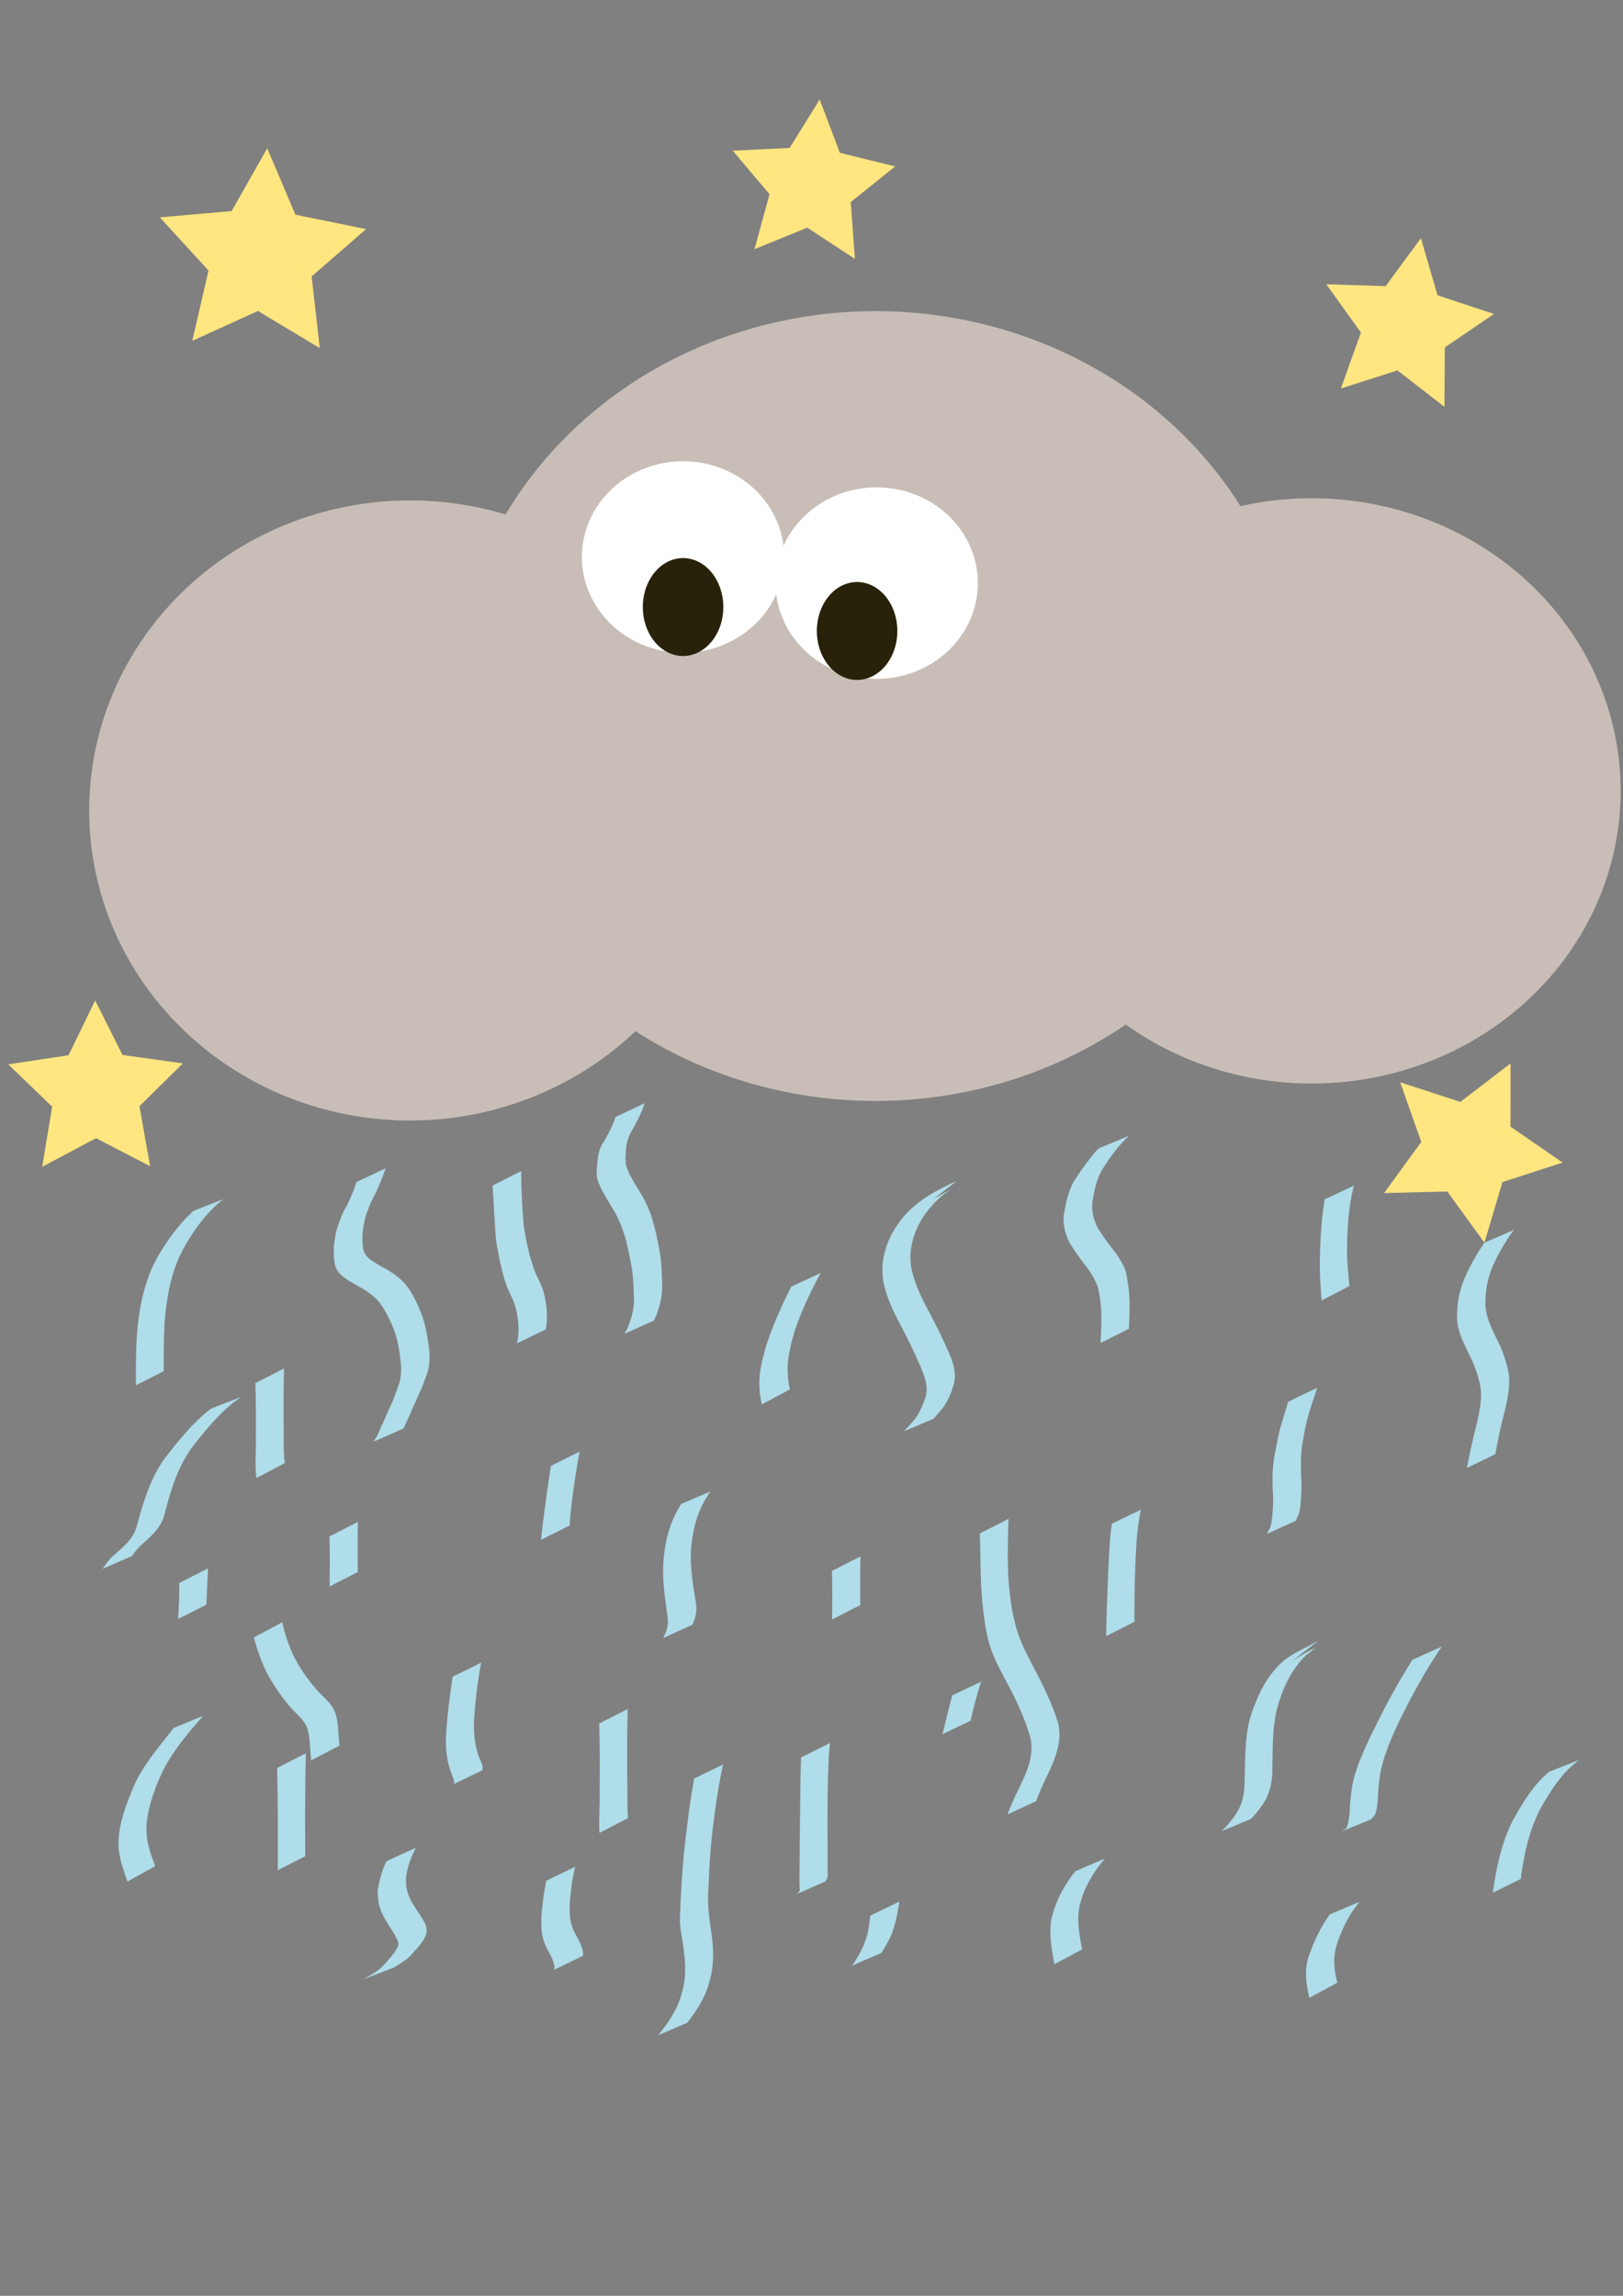 <?xml version="1.0" encoding="UTF-8" standalone="no"?>
<svg
   xmlns:dc="http://purl.org/dc/elements/1.1/"
   xmlns:cc="http://creativecommons.org/ns#"
   xmlns:rdf="http://www.w3.org/1999/02/22-rdf-syntax-ns#"
   xmlns:svg="http://www.w3.org/2000/svg"
   xmlns="http://www.w3.org/2000/svg"
   xmlns:sodipodi="http://sodipodi.sourceforge.net/DTD/sodipodi-0.dtd"
   xmlns:inkscape="http://www.inkscape.org/namespaces/inkscape"
   width="210mm"
   height="297mm"
   viewBox="0 0 210 297"
   version="1.1"
   id="svg8"
   inkscape:version="1.0 (4035a4fb49, 2020-05-01)"
   sodipodi:docname="09n.svg">
  <rect x="0" y="0" width="210" height="297" fill="#808080" stroke="none"/>
  <defs
     id="defs2" />
  <sodipodi:namedview
     id="base"
     pagecolor="#ffffff"
     bordercolor="#666666"
     borderopacity="1.0"
     inkscape:pageopacity="0.0"
     inkscape:pageshadow="2"
     inkscape:zoom="0.94"
     inkscape:cx="400"
     inkscape:cy="446.27701"
     inkscape:document-units="mm"
     inkscape:current-layer="layer1"
     inkscape:document-rotation="0"
     showgrid="false"
     inkscape:window-width="1800"
     inkscape:window-height="1106"
     inkscape:window-x="-11"
     inkscape:window-y="-11"
     inkscape:window-maximized="1" />
  <g
     inkscape:label="Livello 1"
     inkscape:groupmode="layer"
     id="layer1">
    <path
       style="fill:#c8beb7;stroke-width:0.265"
       id="path10"
       sodipodi:type="arc"
       sodipodi:cx="53.057404"
       sodipodi:cy="104.84818"
       sodipodi:rx="41.517063"
       sodipodi:ry="40.109707"
       sodipodi:start="0.017453293"
       sodipodi:end="0"
       sodipodi:open="true"
       sodipodi:arc-type="chord"
       d="M 94.568,105.548 A 41.517,40.11 0 0 1 52.514,144.954 41.517,40.11 0 0 1 11.542,104.498 41.517,40.11 0 0 1 53.239,64.739 41.517,40.11 0 0 1 94.574,104.848 Z" />
    <path
       style="fill:#c8beb7;stroke-width:0.265"
       id="path12"
       sodipodi:type="arc"
       sodipodi:cx="113.29234"
       sodipodi:cy="91.337547"
       sodipodi:rx="54.746231"
       sodipodi:ry="51.087101"
       sodipodi:start="0.017453293"
       sodipodi:end="0"
       sodipodi:open="true"
       sodipodi:arc-type="chord"
       d="M 168.03,92.229 A 54.746,51.087 0 0 1 112.576,142.42 54.746,51.087 0 0 1 58.548,90.892 54.746,51.087 0 0 1 113.531,40.251 54.746,51.087 0 0 1 168.039,91.338 Z" />
    <path
       style="fill:#c8beb7;stroke-width:0.331"
       id="path14"
       sodipodi:type="arc"
       sodipodi:cx="169.72739"
       sodipodi:cy="102.31493"
       sodipodi:rx="39.968971"
       sodipodi:ry="37.857933"
       sodipodi:start="0.017453293"
       sodipodi:end="0"
       sodipodi:open="true"
       sodipodi:arc-type="chord"
       d="m 209.69,102.976 a 39.969,37.858 0 0 1 -40.486,37.194 39.969,37.858 0 0 1 -39.444,-38.185 39.969,37.858 0 0 1 40.142,-37.527 39.969,37.858 0 0 1 39.795,37.858 z" />
    <path
       style="fill:#afdde9;stroke-width:0.265"
       id="path18"
       d="m 46.141,152.904 c -0.371,1.093 -0.805,2.159 -1.32,3.192 -0.491,0.718 -0.753,1.528 -1.042,2.335 -0.29,0.781 -0.442,1.603 -0.54,2.428 -0.079,0.773 -0.076,1.541 0.026,2.31 0.042,0.797 0.438,1.371 1.002,1.897 0.628,0.499 1.327,0.897 2.028,1.284 0.829,0.432 1.588,0.976 2.296,1.582 0.95,0.943 1.528,2.153 2.076,3.355 0.698,1.5 0.986,3.135 1.161,4.767 0.132,1.01 0.094,2 -0.184,2.977 -0.291,0.728 -0.532,1.472 -0.82,2.201 -0.438,0.93 -0.846,1.874 -1.262,2.815 -0.371,0.725 -0.601,1.552 -1.074,2.22 -0.051,0.081 -0.101,0.161 -0.152,0.241 0,0 3.825,-1.689 3.825,-1.689 v 0 c 0.049,-0.081 0.098,-0.162 0.147,-0.243 0.379,-0.731 0.682,-1.503 1.019,-2.253 0.423,-0.946 0.848,-1.891 1.265,-2.84 0.28,-0.747 0.582,-1.488 0.813,-2.253 0.227,-1.02 0.207,-2.055 0.07,-3.09 -0.217,-1.665 -0.537,-3.332 -1.23,-4.872 -0.563,-1.261 -1.165,-2.515 -2.136,-3.522 -0.709,-0.649 -1.486,-1.217 -2.334,-1.672 -0.681,-0.358 -1.334,-0.761 -1.964,-1.204 -0.551,-0.486 -0.808,-0.887 -0.856,-1.641 -0.089,-0.738 -0.066,-1.478 0.02,-2.216 0.108,-0.804 0.28,-1.597 0.582,-2.353 0.264,-0.796 0.614,-1.547 1.033,-2.275 0.504,-1.06 0.915,-2.159 1.329,-3.256 0,0 -3.78,1.775 -3.78,1.775 z" />
    <path
       style="fill:#afdde9;stroke-width:0.265"
       id="path20"
       d="m 79.641,144.498 c -0.333,1.113 -0.908,2.121 -1.466,3.131 -0.571,0.737 -0.756,1.624 -0.871,2.526 -0.014,0.648 -0.16,1.405 -0.075,2.047 0.024,0.181 0.085,0.355 0.127,0.532 0.443,1.293 1.21,2.424 1.907,3.586 0.637,1.057 1.14,2.172 1.506,3.35 0.389,1.237 0.62,2.511 0.87,3.781 0.301,1.48 0.348,2.994 0.387,4.498 0.046,1.358 -0.33,2.625 -0.833,3.866 -0.281,0.513 -0.145,0.265 -0.407,0.743 0,0 3.799,-1.709 3.799,-1.709 v 0 c 0.247,-0.49 0.123,-0.231 0.367,-0.777 0.476,-1.287 0.789,-2.613 0.726,-3.997 -0.054,-1.528 -0.085,-3.068 -0.396,-4.57 -0.254,-1.284 -0.502,-2.568 -0.891,-3.821 -0.381,-1.206 -0.893,-2.353 -1.563,-3.428 -0.667,-1.126 -1.428,-2.212 -1.814,-3.479 -0.133,-0.813 -0.061,-1.641 0.022,-2.458 0.137,-0.867 0.416,-1.658 0.922,-2.385 0.562,-1.038 1.093,-2.093 1.454,-3.221 0,0 -3.77,1.785 -3.77,1.785 z" />
    <path
       style="fill:#afdde9;stroke-width:0.265"
       id="path22"
       d="m 142.231,148.525 c -0.138,0.126 -0.288,0.24 -0.413,0.378 -0.194,0.213 -0.362,0.449 -0.543,0.673 -0.852,1.055 -1.626,2.144 -2.349,3.291 -0.735,1.339 -1.03,2.835 -1.28,4.326 -0.133,1.275 0.185,2.459 0.753,3.588 0.752,1.245 1.633,2.408 2.519,3.56 0.403,0.627 0.818,1.274 1.064,1.984 0.182,0.526 0.227,0.949 0.321,1.504 0.268,1.698 0.224,3.41 0.14,5.119 -0.014,0.265 -0.028,0.53 -0.042,0.794 0,0 3.669,-1.847 3.669,-1.847 v 0 c 0.011,-0.264 0.022,-0.528 0.033,-0.792 0.066,-1.736 0.116,-3.472 -0.181,-5.193 -0.091,-0.566 -0.146,-1.081 -0.33,-1.625 -0.251,-0.74 -0.715,-1.404 -1.126,-2.059 -0.886,-1.117 -1.754,-2.256 -2.481,-3.484 -0.509,-1.064 -0.79,-2.177 -0.625,-3.365 0.239,-1.443 0.552,-2.884 1.308,-4.157 0.985,-1.543 2.057,-3.057 3.42,-4.292 0,0 -3.856,1.597 -3.856,1.597 z" />
    <path
       style="fill:#afdde9;stroke-width:0.265"
       id="path24"
       d="m 123.786,152.785 c -2.35,1.031 -4.723,2.319 -6.51,4.206 -0.663,0.7 -0.905,1.109 -1.452,1.893 -0.835,1.326 -1.398,2.808 -1.593,4.369 -0.113,0.904 -0.04,1.397 0.018,2.29 0.378,2.23 1.402,4.249 2.453,6.225 0.882,1.638 1.654,3.331 2.411,5.03 0.415,1.032 0.872,2.13 0.769,3.27 -0.021,0.23 -0.082,0.454 -0.123,0.681 -0.352,0.937 -0.71,1.92 -1.307,2.736 -0.171,0.234 -0.812,0.929 -1.007,1.144 -0.153,0.174 -0.305,0.347 -0.458,0.521 0,0 3.799,-1.603 3.799,-1.603 v 0 c 0.15,-0.172 0.299,-0.343 0.449,-0.515 0.355,-0.412 0.674,-0.756 0.974,-1.214 0.573,-0.875 0.964,-1.883 1.248,-2.883 0.031,-0.248 0.082,-0.494 0.093,-0.744 0.053,-1.197 -0.39,-2.332 -0.863,-3.407 -0.766,-1.703 -1.563,-3.396 -2.458,-5.035 -1.03,-1.922 -2.027,-3.893 -2.367,-6.073 -0.02,-0.353 -0.062,-0.706 -0.059,-1.06 0.017,-1.922 0.699,-3.751 1.743,-5.344 0.717,-0.973 1.432,-1.833 2.374,-2.601 0.283,-0.23 1.206,-0.811 0.878,-0.653 -0.8,0.385 -4.122,2.279 -2.307,1.33 0,0 3.298,-2.562 3.298,-2.562 z" />
    <path
       style="fill:#afdde9;stroke-width:0.265"
       id="path26"
       d="m 192.071,160.761 c -1.091,1.591 -2.036,3.27 -2.755,5.06 -0.6,1.609 -0.822,3.156 -0.789,4.86 0.096,1.592 0.84,3.035 1.52,4.447 0.754,1.426 1.267,2.941 1.549,4.525 0.186,2.042 -0.42,4.062 -0.883,6.033 -0.356,1.397 -0.623,2.814 -0.92,4.224 0,0 3.681,-1.784 3.681,-1.784 v 0 c 0.272,-1.401 0.527,-2.805 0.88,-4.189 0.488,-2.03 1.114,-4.108 0.867,-6.214 -0.303,-1.617 -0.84,-3.16 -1.612,-4.616 -0.659,-1.361 -1.338,-2.763 -1.415,-4.299 -0.01,-1.607 0.225,-3.187 0.819,-4.691 0.757,-1.782 1.715,-3.461 2.874,-5.015 0,0 -3.818,1.66 -3.818,1.66 z" />
    <path
       style="fill:#afdde9;stroke-width:0.265"
       id="path28"
       d="m 166.653,181.352 c -0.327,1.318 -0.813,2.589 -1.132,3.91 -0.195,0.808 -0.36,1.749 -0.512,2.567 -0.369,1.632 -0.392,3.288 -0.328,4.949 0.13,1.405 0.014,2.799 -0.159,4.193 -0.269,0.947 -0.084,0.454 -0.595,1.462 0,0 3.72,-1.691 3.72,-1.691 v 0 c 0.506,-1.112 0.33,-0.573 0.573,-1.6 0.168,-1.412 0.229,-2.83 0.131,-4.251 -0.057,-1.62 -0.049,-3.234 0.292,-4.83 0.196,-1.06 0.254,-1.474 0.527,-2.534 0.348,-1.352 0.857,-2.652 1.247,-3.99 0,0 -3.763,1.815 -3.763,1.815 z" />
    <path
       style="fill:#afdde9;stroke-width:0.265"
       id="path30"
       d="m 107.642,203.229 c 0.069,2.089 0.046,4.179 0.03,6.268 0,0 3.64,-1.855 3.64,-1.855 v 0 c -0.016,-2.1 -0.038,-4.2 0.03,-6.299 0,0 -3.701,1.886 -3.701,1.886 z" />
    <path
       style="fill:#afdde9;stroke-width:0.265"
       id="path32"
       d="m 88.139,194.555 c -1.083,1.687 -1.75,3.583 -2.076,5.556 -0.08,0.485 -0.123,0.975 -0.185,1.462 -0.233,2.305 0.091,4.6 0.396,6.879 0.195,1.165 0.249,1.871 -0.226,2.959 -0.082,0.165 -0.164,0.331 -0.245,0.496 0,0 3.769,-1.714 3.769,-1.714 v 0 c 0.08,-0.175 0.16,-0.35 0.24,-0.525 0.397,-1.122 0.334,-1.975 0.097,-3.133 -0.349,-2.228 -0.697,-4.473 -0.432,-6.735 0.067,-0.478 0.114,-0.959 0.202,-1.434 0.363,-1.953 1.078,-3.847 2.282,-5.438 0,0 -3.821,1.627 -3.821,1.627 z" />
    <path
       style="fill:#afdde9;stroke-width:0.265"
       id="path34"
       d="m 71.286,189.638 c -0.369,2.317 -0.689,4.641 -0.988,6.968 -0.112,0.86 -0.202,1.722 -0.284,2.585 0,0 3.688,-1.84 3.688,-1.84 v 0 c 0.062,-0.848 0.129,-1.695 0.228,-2.539 0.28,-2.355 0.606,-4.708 1.082,-7.033 0,0 -3.725,1.859 -3.725,1.859 z" />
    <path
       style="fill:#afdde9;stroke-width:0.265"
       id="path36"
       d="m 143.854,197.115 c -0.35,2.62 -0.413,5.27 -0.528,7.907 -0.087,2.215 -0.166,4.429 -0.211,6.645 0,0 3.679,-1.871 3.679,-1.871 v 0 c -0.014,-2.188 -10e-4,-4.376 0.077,-6.562 0.107,-2.651 0.196,-5.33 0.745,-7.934 0,0 -3.763,1.815 -3.763,1.815 z" />
    <path
       style="fill:#afdde9;stroke-width:0.265"
       id="path38"
       d="m 102.399,166.436 c -1.245,2.418 -2.346,4.894 -3.213,7.472 -0.421,1.495 -0.858,3.013 -0.927,4.575 -0.028,0.626 0.016,1.081 0.055,1.701 0.137,1.01 0.052,0.51 0.256,1.501 0,0 3.629,-1.941 3.629,-1.941 v 0 c -0.189,-0.957 -0.109,-0.475 -0.237,-1.447 -0.034,-0.574 -0.078,-1.055 -0.049,-1.634 0.077,-1.519 0.49,-3.002 0.902,-4.457 0.888,-2.611 2.043,-5.103 3.37,-7.52 0,0 -3.785,1.75 -3.785,1.75 z" />
    <path
       style="fill:#afdde9;stroke-width:0.265"
       id="path40"
       d="m 42.624,198.759 c 0.077,2.156 0.049,4.314 0.022,6.471 0,0 3.653,-1.861 3.653,-1.861 v 0 c -0.027,-2.164 -0.054,-4.33 0.022,-6.493 0,0 -3.697,1.884 -3.697,1.884 z" />
    <path
       style="fill:#afdde9;stroke-width:0.265"
       id="path42"
       d="m 25.029,156.652 c -1.761,1.595 -3.224,3.551 -4.427,5.596 -0.29,0.493 -0.537,1.009 -0.806,1.513 -1.327,2.886 -1.866,5.985 -2.092,9.127 -0.131,2.107 -0.129,4.218 -0.12,6.328 0,0 3.602,-1.836 3.602,-1.836 v 0 c -2.2e-4,-2.096 -0.015,-4.193 0.108,-6.286 0.254,-3.087 0.753,-6.147 2.13,-8.96 0.27,-0.493 0.52,-0.998 0.81,-1.479 1.242,-2.061 2.762,-4.042 4.667,-5.528 0,0 -3.873,1.526 -3.873,1.526 z" />
    <path
       style="fill:#afdde9;stroke-width:0.265"
       id="path44"
       d="m 23.192,204.788 c 0.044,1.547 -0.059,3.095 -0.131,4.641 0,0 3.642,-1.836 3.642,-1.836 v 0 c 0.06,-1.567 0.146,-3.133 0.208,-4.699 0,0 -3.719,1.895 -3.719,1.895 z" />
    <path
       style="fill:#afdde9;stroke-width:0.265"
       id="path46"
       d="m 33.045,178.925 c 0.084,2.441 0.074,4.884 0.062,7.325 0.037,1.652 -0.16,3.315 0.078,4.956 0,0 3.662,-1.932 3.662,-1.932 v 0 c -0.227,-1.605 -0.079,-3.238 -0.15,-4.853 -0.012,-2.463 -0.021,-4.927 0.062,-7.389 0,0 -3.714,1.893 -3.714,1.893 z" />
    <path
       style="fill:#afdde9;stroke-width:0.265"
       id="path48"
       d="m 58.564,216.908 c -0.375,2.419 -0.663,4.847 -0.839,7.288 -0.094,1.621 0.014,3.244 0.522,4.79 0.069,0.368 0.557,1.253 0.541,1.609 -0.004,0.084 -0.076,0.15 -0.113,0.225 0,0 3.759,-1.819 3.759,-1.819 v 0 c 0.006,-0.134 0.033,-0.269 0.017,-0.402 -0.065,-0.561 -0.447,-1.068 -0.579,-1.609 -0.497,-1.483 -0.597,-3.051 -0.524,-4.608 0.173,-2.445 0.436,-4.886 0.919,-7.292 0,0 -3.702,1.817 -3.702,1.817 z" />
    <path
       style="fill:#afdde9;stroke-width:0.265"
       id="path50"
       d="m 35.858,228.713 c 0.069,2.644 0.086,5.29 0.099,7.935 -0.001,1.765 -0.003,3.529 -0.016,5.294 0,0 3.552,-1.81 3.552,-1.81 v 0 c -0.013,-1.759 -0.015,-3.518 -0.016,-5.277 0.013,-2.679 0.031,-5.359 0.099,-8.037 0,0 -3.719,1.895 -3.719,1.895 z" />
    <path
       style="fill:#afdde9;stroke-width:0.265"
       id="path52"
       d="m 77.526,222.965 c 0.103,2.97 0.077,5.943 0.064,8.915 0.053,1.743 -0.137,3.496 -0.024,5.238 0,0 3.685,-1.909 3.685,-1.909 v 0 c -0.122,-1.711 -0.031,-3.434 -0.092,-5.147 -0.013,-2.993 -0.038,-5.988 0.064,-8.98 0,0 -3.697,1.884 -3.697,1.884 z" />
    <path
       style="fill:#afdde9;stroke-width:0.265"
       id="path54"
       d="m 103.655,227.355 c -0.11,2.44 -0.105,4.884 -0.132,7.326 -0.04,2.435 -0.058,4.871 -0.074,7.306 -0.013,3.142 0.004,-1.317 -0.004,1.81 -8e-4,0.276 0.081,0.566 -0.005,0.829 -0.06,0.184 -0.267,0.281 -0.4,0.421 0,0 3.784,-1.662 3.784,-1.662 v 0 c 0.091,-0.207 0.231,-0.399 0.272,-0.622 0.05,-0.27 -0.004,-0.549 -0.005,-0.824 -0.001,-0.301 -2.5e-4,-0.602 -2.7e-4,-0.902 -0.001,-0.301 -0.002,-0.603 -0.004,-0.904 -0.013,-2.42 -0.02,-4.84 -0.007,-7.26 0.032,-2.461 0.068,-4.926 0.3,-7.378 0,0 -3.725,1.859 -3.725,1.859 z" />
    <path
       style="fill:#afdde9;stroke-width:0.265"
       id="path56"
       d="m 89.815,230.083 c -0.407,2.249 -0.729,4.513 -0.987,6.785 -0.408,3.031 -0.609,6.082 -0.771,9.135 -0.009,0.977 -0.133,1.959 -0.057,2.937 0.072,0.926 0.266,1.856 0.398,2.775 0.267,1.788 0.4,3.617 0.015,5.401 -0.083,0.385 -0.211,0.758 -0.317,1.137 -0.563,1.91 -1.702,3.53 -2.96,5.042 0,0 3.777,-1.612 3.777,-1.612 v 0 c 1.226,-1.565 2.323,-3.229 2.838,-5.175 0.099,-0.393 0.22,-0.781 0.296,-1.179 0.348,-1.821 0.247,-3.701 -0.035,-5.522 -0.28,-1.894 -0.513,-3.7 -0.343,-5.624 0.11,-3.038 0.319,-6.071 0.739,-9.084 0.301,-2.292 0.635,-4.584 1.162,-6.836 0,0 -3.754,1.821 -3.754,1.821 z" />
    <path
       style="fill:#afdde9;stroke-width:0.265"
       id="path58"
       d="m 123.218,219.317 c -0.455,1.668 -0.865,3.347 -1.266,5.028 0,0 3.633,-1.747 3.633,-1.747 v 0 c 0.394,-1.701 0.806,-3.399 1.37,-5.053 0,0 -3.737,1.772 -3.737,1.772 z" />
    <path
       style="fill:#afdde9;stroke-width:0.265"
       id="path60"
       d="m 126.778,198.379 c 0.101,2.712 0.052,5.426 0.265,8.134 0.054,0.685 0.137,1.368 0.205,2.052 0.193,1.587 0.422,3.168 0.943,4.685 0.484,1.41 1.179,2.715 1.875,4.027 1.344,2.443 2.54,4.973 3.297,7.662 0.44,2.356 -0.595,4.525 -1.605,6.589 -0.532,1.038 -0.978,2.112 -1.399,3.199 0,0 3.697,-1.715 3.697,-1.715 v 0 c 0.413,-1.069 0.85,-2.127 1.369,-3.149 1.031,-2.17 2.047,-4.419 1.509,-6.873 -0.818,-2.696 -2.089,-5.209 -3.397,-7.697 -0.501,-0.969 -0.885,-1.667 -1.312,-2.664 -0.805,-1.877 -1.253,-3.858 -1.497,-5.882 -0.07,-0.676 -0.16,-1.35 -0.21,-2.027 -0.204,-2.738 -0.103,-5.489 -0.03,-8.23 0,0 -3.71,1.89 -3.71,1.89 z" />
    <path
       style="fill:#afdde9;stroke-width:0.265"
       id="path62"
       d="m 182.77,214.709 c -2.039,3.15 -3.761,6.479 -5.411,9.843 -0.87,1.887 -1.776,3.792 -2.257,5.826 -0.181,0.764 -0.246,1.436 -0.344,2.21 -0.1,0.889 -0.08,1.784 -0.223,2.668 -0.039,0.238 -0.175,1.036 -0.367,1.26 -0.163,0.19 -0.413,0.282 -0.619,0.423 0,0 3.805,-1.55 3.805,-1.55 v 0 c 0.186,-0.208 0.414,-0.385 0.557,-0.624 0.11,-0.183 0.138,-0.405 0.185,-0.613 0.253,-1.105 0.177,-2.246 0.311,-3.365 0.119,-0.92 0.136,-1.23 0.355,-2.149 0.472,-1.982 1.306,-3.855 2.152,-5.699 1.671,-3.426 3.481,-6.775 5.632,-9.927 0,0 -3.776,1.696 -3.776,1.696 z" />
    <path
       style="fill:#afdde9;stroke-width:0.265"
       id="path64"
       d="m 170.578,212.252 c -2.438,1.399 -3.753,1.704 -5.332,3.41 -1.636,1.768 -2.398,3.528 -3.227,5.744 -1.012,2.858 -0.873,5.924 -0.978,8.909 0.006,1.373 -0.193,2.725 -0.863,3.94 -0.331,0.601 -0.62,0.933 -1.036,1.473 -0.711,0.824 -0.351,0.44 -1.075,1.156 0,0 3.8,-1.582 3.8,-1.582 v 0 c 0.689,-0.746 0.344,-0.349 1.031,-1.196 0.423,-0.593 0.676,-0.896 0.996,-1.557 0.614,-1.267 0.769,-2.661 0.74,-4.053 0.059,-2.946 -0.013,-5.956 1,-8.769 0.196,-0.503 0.366,-1.018 0.587,-1.51 0.678,-1.51 1.566,-2.914 2.758,-4.073 0.32,-0.312 1.451,-1.015 1.034,-0.853 -0.963,0.374 -1.806,1.003 -2.709,1.505 0,0 3.274,-2.543 3.274,-2.543 z" />
    <path
       style="fill:#afdde9;stroke-width:0.265"
       id="path66"
       d="m 171.396,155.156 c -0.473,2.978 -0.631,6.007 -0.623,9.02 0.023,1.357 0.123,2.71 0.225,4.063 0,0 3.602,-1.875 3.602,-1.875 v 0 c -0.129,-1.326 -0.267,-2.652 -0.304,-3.985 -0.019,-3.008 0.136,-6.072 0.88,-8.998 0,0 -3.78,1.775 -3.78,1.775 z" />
    <path
       style="fill:#afdde9;stroke-width:0.265"
       id="path68"
       d="m 200.443,229.197 c -2.035,1.713 -3.426,4.015 -4.705,6.31 -1.475,2.933 -2.126,6.134 -2.593,9.354 0,0 3.629,-1.788 3.629,-1.788 v 0 c 0.404,-3.179 1.085,-6.317 2.584,-9.182 1.323,-2.295 2.779,-4.645 4.978,-6.205 0,0 -3.894,1.51 -3.894,1.51 z" />
    <path
       style="fill:#afdde9;stroke-width:0.265"
       id="path70"
       d="m 139.148,242.064 c -1.22,1.493 -2.179,3.185 -2.786,5.02 -0.136,0.41 -0.227,0.833 -0.34,1.25 -0.299,1.938 0.05,3.867 0.398,5.771 0,0 3.609,-1.927 3.609,-1.927 v 0 c -0.375,-1.838 -0.716,-3.705 -0.36,-5.578 0.117,-0.403 0.213,-0.812 0.351,-1.208 0.644,-1.845 1.677,-3.502 2.957,-4.97 0,0 -3.829,1.642 -3.829,1.642 z" />
    <path
       style="fill:#afdde9;stroke-width:0.265"
       id="path72"
       d="m 112.614,247.816 c -0.121,0.926 -0.219,1.876 -0.48,2.777 -0.084,0.289 -0.329,0.905 -0.44,1.193 -0.42,0.876 -0.867,1.735 -1.463,2.505 0,0 3.807,-1.649 3.807,-1.649 v 0 c 0.551,-0.819 1.02,-1.691 1.404,-2.601 0.468,-1.322 0.703,-2.665 0.928,-4.046 0,0 -3.754,1.821 -3.754,1.821 z" />
    <path
       style="fill:#afdde9;stroke-width:0.265"
       id="path74"
       d="m 172.074,247.649 c -1.193,1.628 -2.052,3.464 -2.717,5.361 -0.627,1.87 -0.373,3.568 0.059,5.437 0,0 3.608,-1.944 3.608,-1.944 v 0 c -0.436,-1.843 -0.596,-3.387 0.03,-5.221 0.673,-1.885 1.552,-3.722 2.862,-5.254 0,0 -3.842,1.622 -3.842,1.622 z" />
    <path
       style="fill:#afdde9;stroke-width:0.265"
       id="path76"
       d="m 50.01,240.768 c -0.468,0.915 -0.764,1.91 -0.975,2.914 -0.062,0.294 -0.14,0.587 -0.161,0.887 -0.022,0.329 0.022,0.658 0.034,0.988 0.124,1.71 1.139,3.086 2.021,4.485 0.214,0.439 0.584,0.91 0.616,1.421 0.014,0.222 -0.069,0.334 -0.159,0.524 -0.447,0.873 -1.162,1.578 -1.805,2.309 -0.614,0.656 -1.41,1.093 -2.181,1.537 -0.103,0.065 -0.206,0.129 -0.309,0.194 0,0 3.888,-1.506 3.888,-1.506 v 0 c 0.103,-0.063 0.206,-0.125 0.309,-0.188 0.762,-0.476 1.54,-0.934 2.11,-1.648 0.664,-0.765 1.41,-1.512 1.765,-2.481 0.175,-0.905 -0.194,-1.496 -0.663,-2.249 -0.879,-1.317 -1.87,-2.609 -1.955,-4.257 0.004,-0.306 -0.021,-0.614 0.011,-0.918 0.135,-1.309 0.668,-2.574 1.241,-3.741 0,0 -3.787,1.73 -3.787,1.73 z" />
    <path
       style="fill:#afdde9;stroke-width:0.265"
       id="path78"
       d="m 70.675,243.313 c -0.313,1.535 -0.494,3.091 -0.623,4.651 -0.016,0.91 -0.039,1.839 0.188,2.729 0.119,0.466 0.269,0.79 0.45,1.233 0.394,0.8 0.933,1.562 1.046,2.466 -2.64e-4,0.327 0.028,0.178 -0.067,0.45 0,0 3.765,-1.834 3.765,-1.834 v 0 c 0.024,-0.375 0.026,-0.182 -0.012,-0.577 -0.203,-0.913 -0.679,-1.708 -1.128,-2.519 -0.174,-0.437 -0.299,-0.701 -0.407,-1.159 -0.203,-0.858 -0.184,-1.749 -0.16,-2.623 0.128,-1.56 0.311,-3.118 0.702,-4.637 0,0 -3.754,1.821 -3.754,1.821 z" />
    <path
       style="fill:#afdde9;stroke-width:0.265"
       id="path80"
       d="m 22.453,223.559 c -1.716,2.217 -3.595,4.361 -4.849,6.891 -0.305,0.615 -0.544,1.259 -0.817,1.889 -0.748,1.967 -1.452,4.009 -1.45,6.14 0.001,1.009 0.091,1.229 0.279,2.198 0.229,0.93 0.562,1.829 0.877,2.732 0,0 3.584,-1.984 3.584,-1.984 v 0 c -0.321,-0.878 -0.651,-1.754 -0.87,-2.665 -0.063,-0.335 -0.149,-0.666 -0.19,-1.005 -0.297,-2.434 0.473,-4.812 1.34,-7.052 0.281,-0.618 0.53,-1.252 0.843,-1.855 1.316,-2.535 3.21,-4.736 5.077,-6.874 0,0 -3.825,1.584 -3.825,1.584 z" />
    <path
       style="fill:#afdde9;stroke-width:0.265"
       id="path82"
       d="m 32.849,211.833 c 0.385,1.517 0.922,2.977 1.58,4.395 0.859,1.596 1.852,3.122 3.034,4.497 0.584,0.697 1.316,1.271 1.848,2.014 0.254,0.354 0.299,0.507 0.472,0.896 0.331,1.148 0.322,2.363 0.424,3.548 0.015,0.184 0.03,0.367 0.045,0.551 0,0 3.674,-1.913 3.674,-1.913 v 0 c -0.018,-0.182 -0.035,-0.365 -0.053,-0.547 -0.114,-1.229 -0.091,-2.495 -0.479,-3.678 -0.19,-0.403 -0.269,-0.618 -0.537,-0.987 -0.54,-0.74 -1.286,-1.309 -1.872,-2.008 -1.174,-1.333 -2.183,-2.804 -2.999,-4.383 -0.644,-1.397 -1.157,-2.848 -1.457,-4.361 0,0 -3.68,1.977 -3.68,1.977 z" />
    <path
       style="fill:#afdde9;stroke-width:0.265"
       id="path84"
       d="m 27.31,182.229 c -2.325,1.757 -4.137,4.065 -5.929,6.336 -1.954,2.659 -2.849,5.84 -3.72,8.971 -0.458,1.619 -1.753,2.616 -2.963,3.677 -0.573,0.5 -1.002,1.117 -1.421,1.743 0,0 3.782,-1.646 3.782,-1.646 v 0 c 0.43,-0.595 0.876,-1.172 1.444,-1.646 1.272,-1.134 2.404,-2.135 2.814,-3.873 0.791,-3.102 1.737,-6.199 3.707,-8.785 1.83,-2.302 3.714,-4.629 6.17,-6.297 0,0 -3.883,1.519 -3.883,1.519 z" />
    <path
       style="fill:#afdde9;stroke-width:0.265"
       id="path86"
       d="m 63.73,153.376 c 0.163,2.358 0.259,4.719 0.452,7.075 0.333,1.954 0.687,3.913 1.336,5.79 0.266,0.799 0.709,1.525 1.004,2.31 0.182,0.484 0.211,0.683 0.33,1.188 0.223,1.165 0.323,2.352 0.145,3.527 -0.044,0.173 -0.089,0.347 -0.133,0.52 0,0 3.732,-1.797 3.732,-1.797 v 0 c 0.038,-0.185 0.076,-0.371 0.114,-0.556 0.124,-1.222 0.035,-2.453 -0.223,-3.654 -0.125,-0.509 -0.171,-0.766 -0.359,-1.257 -0.296,-0.773 -0.738,-1.488 -1.005,-2.274 -0.663,-1.829 -1.054,-3.744 -1.355,-5.662 -0.215,-2.359 -0.317,-4.728 -0.332,-7.097 0,0 -3.706,1.888 -3.706,1.888 z" />
    <path
       transform="scale(1,-1)"
       d="M 101.469,-71.841 A 13.088,12.385 0 0 1 88.211,-59.673 13.088,12.385 0 0 1 75.294,-72.165 13.088,12.385 0 0 1 88.439,-84.441 13.088,12.385 0 0 1 101.471,-72.057 Z"
       sodipodi:arc-type="chord"
       sodipodi:open="true"
       sodipodi:end="0"
       sodipodi:start="0.017453293"
       sodipodi:ry="12.384751"
       sodipodi:rx="13.088431"
       sodipodi:cy="-72.05674"
       sodipodi:cx="88.382095"
       sodipodi:type="arc"
       id="path201"
       style="fill:#ffffff;stroke-width:0.265" />
    <path
       transform="scale(1,-1)"
       d="m 126.52,-75.218 a 13.088,12.385 0 0 1 -13.258,12.168 13.088,12.385 0 0 1 -12.917,-12.492 13.088,12.385 0 0 1 13.145,-12.277 13.088,12.385 0 0 1 13.031,12.385 z"
       sodipodi:arc-type="chord"
       sodipodi:open="true"
       sodipodi:end="0"
       sodipodi:start="0.017453293"
       sodipodi:ry="12.384751"
       sodipodi:rx="13.088431"
       sodipodi:cy="-75.434395"
       sodipodi:cx="113.43307"
       sodipodi:type="arc"
       id="path201-5"
       style="fill:#ffffff;stroke-width:0.265" />
    <path
       d="m 93.589,78.641 a 5.207,6.333 0 0 1 -5.275,6.222 5.207,6.333 0 0 1 -5.139,-6.388 5.207,6.333 0 0 1 5.23,-6.278 5.207,6.333 0 0 1 5.185,6.333 z"
       sodipodi:arc-type="chord"
       sodipodi:open="true"
       sodipodi:end="0"
       sodipodi:start="0.017453293"
       sodipodi:ry="6.3331118"
       sodipodi:rx="5.2072253"
       sodipodi:cy="78.530586"
       sodipodi:cx="88.382095"
       sodipodi:type="arc"
       id="path218"
       style="fill:#28220b;stroke-width:0.265" />
    <path
       d="m 116.106,81.737 a 5.207,6.333 0 0 1 -5.275,6.222 5.207,6.333 0 0 1 -5.139,-6.388 5.207,6.333 0 0 1 5.23,-6.278 5.207,6.333 0 0 1 5.184,6.333 z"
       sodipodi:arc-type="chord"
       sodipodi:open="true"
       sodipodi:end="0"
       sodipodi:start="0.017453293"
       sodipodi:ry="6.3331118"
       sodipodi:rx="5.2072253"
       sodipodi:cy="81.626778"
       sodipodi:cx="110.89982"
       sodipodi:type="arc"
       id="path218-3"
       style="fill:#28220b;stroke-width:0.265" />
    <path
       inkscape:transform-center-y="-1.1046239"
       inkscape:transform-center-x="-0.24732772"
       d="m 41.376,45.035 -8,-4.806 -8.495,3.865 2.099,-9.094 -6.301,-6.884 9.297,-0.814 4.6,-8.12 3.647,8.591 9.144,1.866 -7.043,6.123 z"
       inkscape:randomized="0"
       inkscape:rounded="0"
       inkscape:flatsided="false"
       sodipodi:arg2="1.6277774"
       sodipodi:arg1="0.99945885"
       sodipodi:r2="7.0269322"
       sodipodi:r1="14.053865"
       sodipodi:cy="33.213654"
       sodipodi:cx="33.776592"
       sodipodi:sides="5"
       id="path1097"
       style="fill:#ffe680;stroke-width:0.265"
       sodipodi:type="star" />
    <path
       inkscape:transform-center-y="-0.49451287"
       inkscape:transform-center-x="-0.62501063"
       d="m 186.897,52.635 -6.078,-4.713 -7.328,2.335 2.604,-7.237 -4.485,-6.248 7.687,0.24 4.556,-6.196 2.147,7.385 7.301,2.418 -6.36,4.324 z"
       inkscape:randomized="0"
       inkscape:rounded="0"
       inkscape:flatsided="false"
       sodipodi:arg2="1.7463364"
       sodipodi:arg1="1.1180179"
       sodipodi:r2="5.7907271"
       sodipodi:r1="11.581454"
       sodipodi:cy="42.220741"
       sodipodi:cx="181.83067"
       sodipodi:sides="5"
       id="path1099"
       style="fill:#ffe680;stroke-width:0.265"
       sodipodi:type="star" />
    <path
       inkscape:transform-center-y="-0.74059196"
       inkscape:transform-center-x="-0.33089996"
       d="m 110.618,33.495 -6.165,-4.044 -6.827,2.786 1.941,-7.113 -4.759,-5.632 7.365,-0.352 3.886,-6.266 2.61,6.896 7.16,1.759 -5.752,4.613 z"
       inkscape:randomized="0"
       inkscape:rounded="0"
       inkscape:flatsided="false"
       sodipodi:arg2="1.6673908"
       sodipodi:arg1="1.0390723"
       sodipodi:r2="5.5514879"
       sodipodi:r1="11.102976"
       sodipodi:cy="23.925089"
       sodipodi:cx="104.98891"
       sodipodi:sides="5"
       id="path1101"
       style="fill:#ffe680;stroke-width:0.265"
       sodipodi:type="star" />
    <path
       inkscape:transform-center-y="-1.1143787"
       inkscape:transform-center-x="0.020938412"
       d="m 19.422,150.869 -7.003,-3.631 -6.961,3.71 1.289,-7.782 -5.68,-5.474 7.8,-1.179 3.451,-7.093 3.531,7.054 7.813,1.09 -5.617,5.538 z"
       inkscape:randomized="0"
       inkscape:rounded="0"
       inkscape:flatsided="false"
       sodipodi:arg2="1.5650921"
       sodipodi:arg1="0.93677361"
       sodipodi:r2="5.9393182"
       sodipodi:r1="11.878636"
       sodipodi:cy="141.29875"
       sodipodi:cx="12.384751"
       sodipodi:sides="5"
       id="path1103"
       style="fill:#ffe680;stroke-width:0.265"
       sodipodi:type="star" />
    <path
       inkscape:transform-center-y="0.54905661"
       inkscape:transform-center-x="-0.64201716"
       d="m 192.071,160.761 -4.806,-6.621 -8.179,0.206 4.812,-6.617 -2.723,-7.715 7.78,2.532 6.496,-4.974 -0.003,8.182 6.738,4.641 -7.782,2.525 z"
       inkscape:randomized="0"
       inkscape:rounded="0"
       inkscape:flatsided="false"
       sodipodi:arg2="2.0296743"
       sodipodi:arg1="1.4013558"
       sodipodi:r2="6.1602535"
       sodipodi:r1="12.320507"
       sodipodi:cy="148.61702"
       sodipodi:cx="189.99335"
       sodipodi:sides="5"
       id="path1105"
       style="fill:#ffe680;stroke-width:0.265"
       sodipodi:type="star" />
  </g>
</svg>

